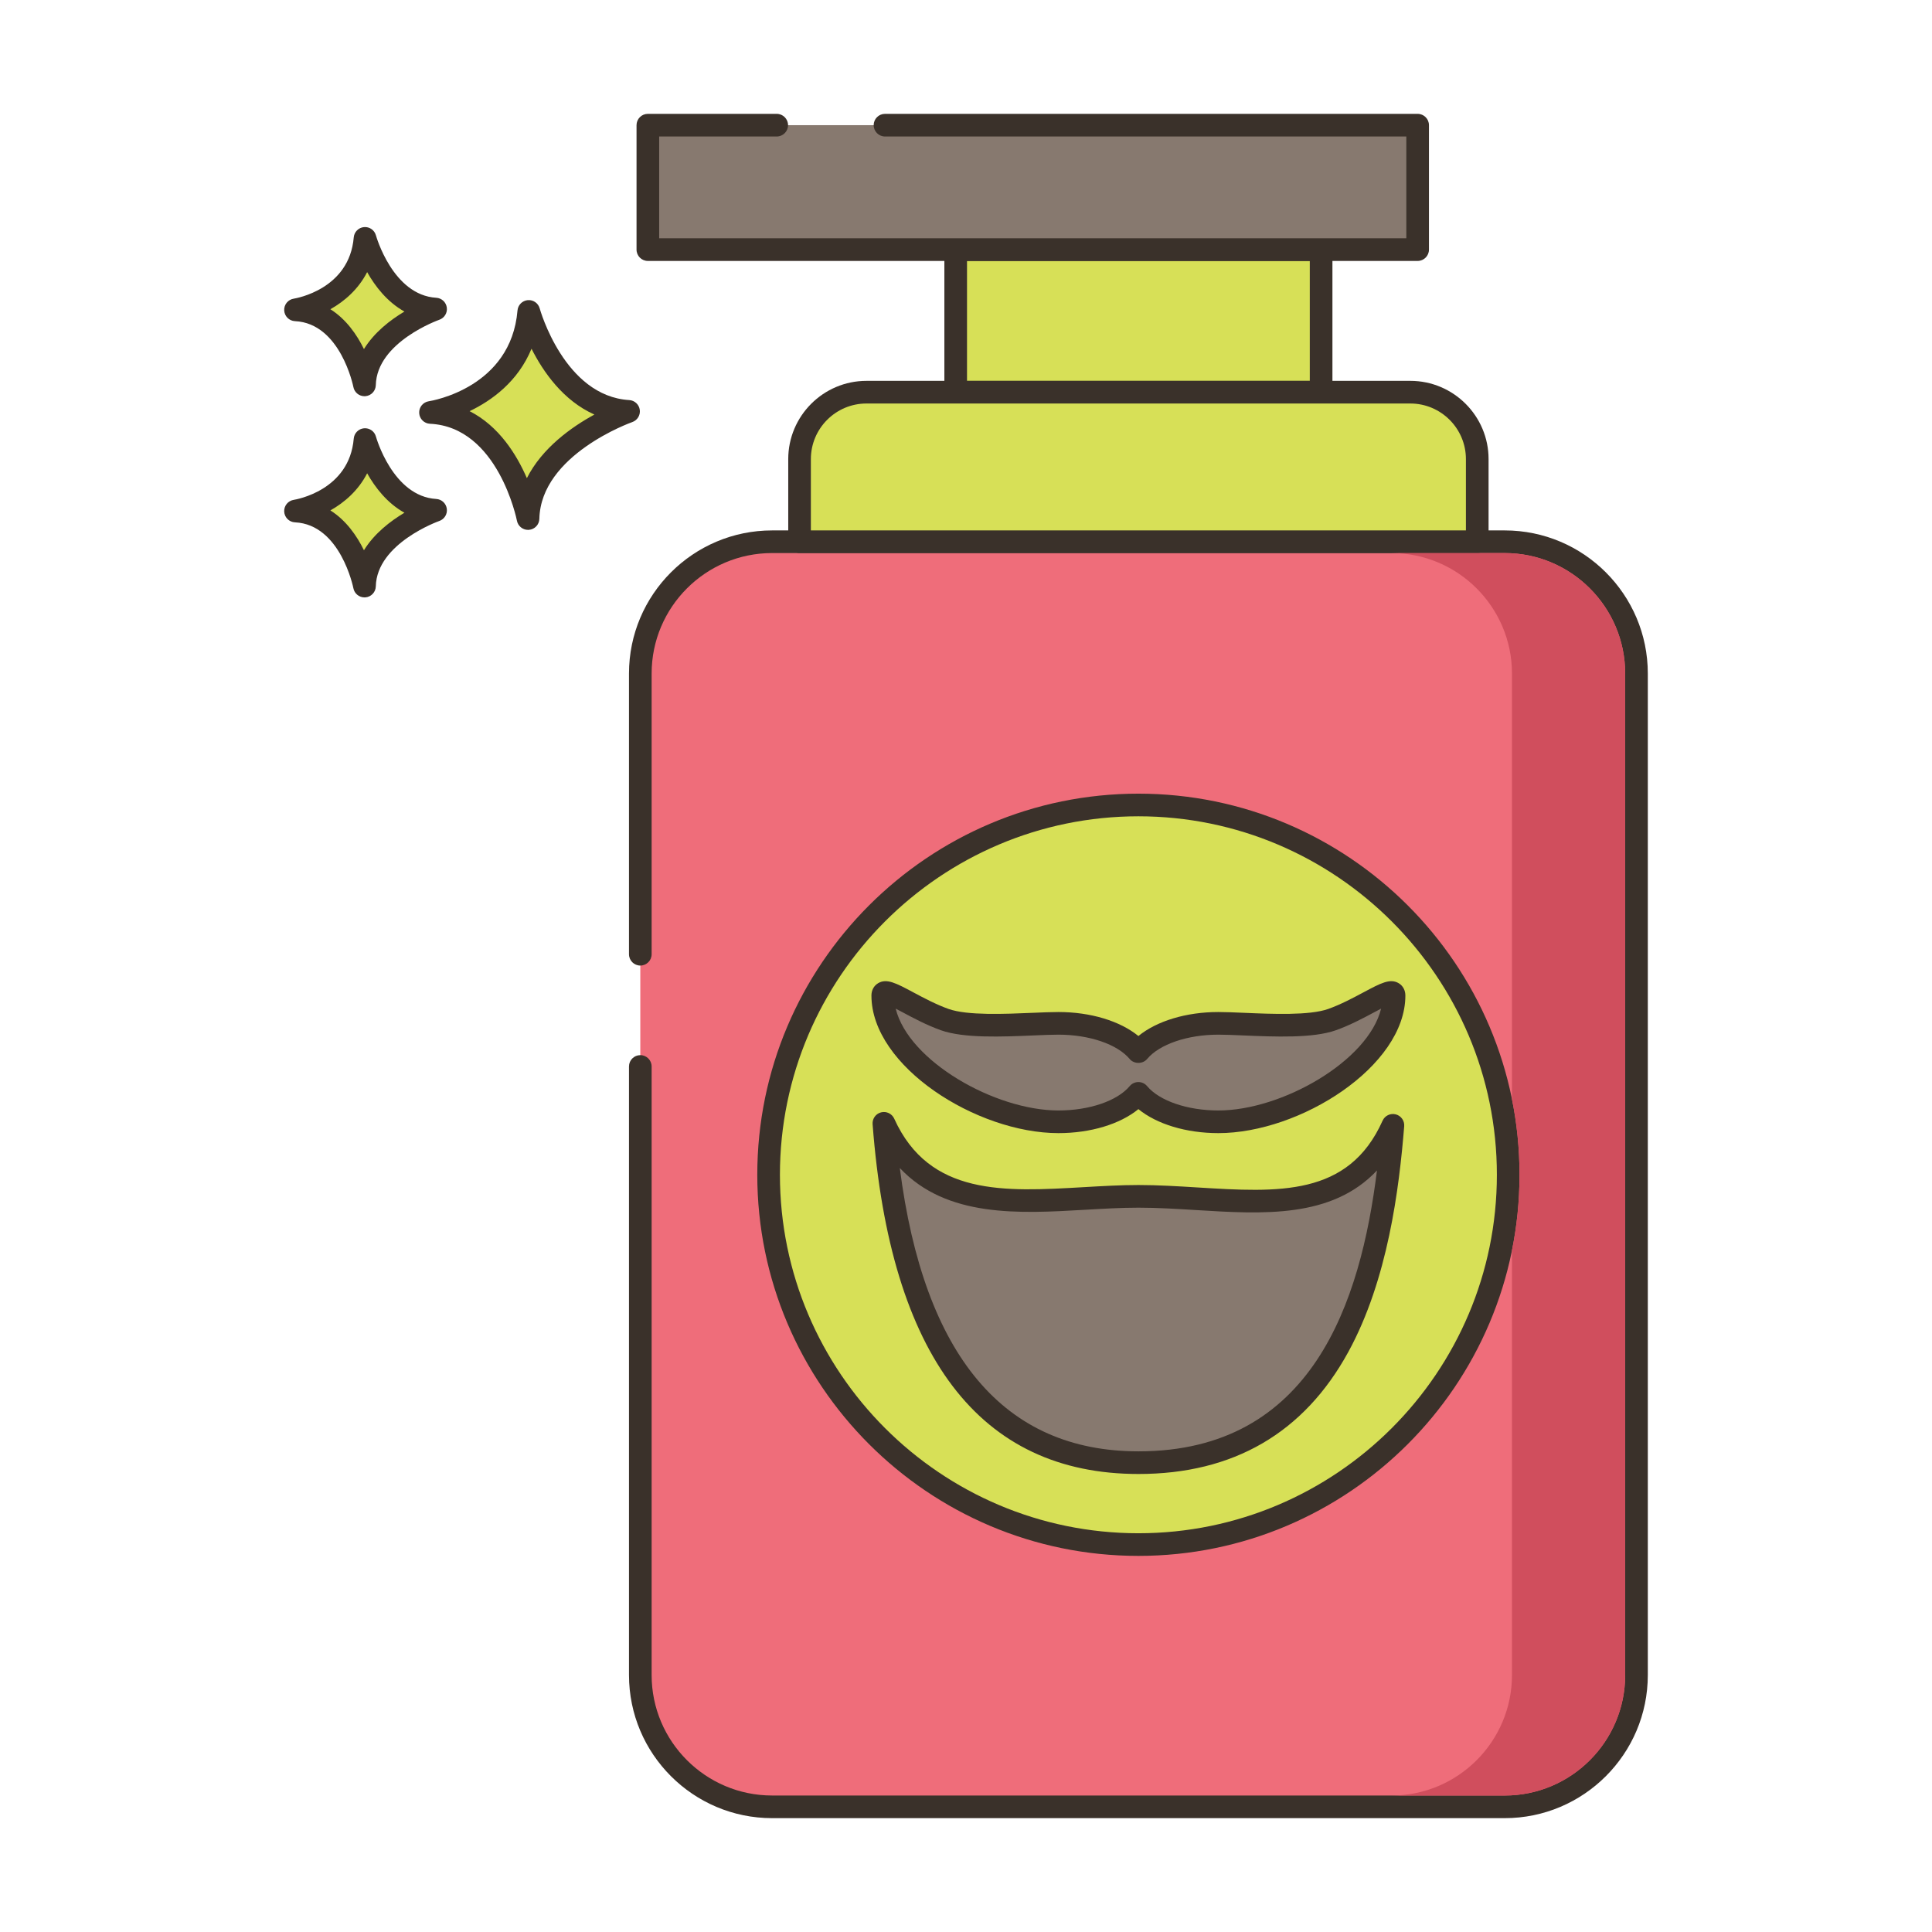<?xml version="1.0" encoding="utf-8"?>
<!-- Generator: Adobe Illustrator 24.0.0, SVG Export Plug-In . SVG Version: 6.00 Build 0)  -->
<svg version="1.1" id="Layer_1" xmlns="http://www.w3.org/2000/svg" xmlns:xlink="http://www.w3.org/1999/xlink" x="0px" y="0px"
	 viewBox="0 0 256 256" enable-background="new 0 0 256 256" xml:space="preserve">
<g>
	<path fill="#D7E057" d="M70.067,41.264c0,0,3.408,12.659,13.222,13.246c0,0-13.1,4.525-13.321,14.202
		c0,0-2.578-13.572-12.925-14.059C57.042,54.653,69.093,52.827,70.067,41.264z"/>
	<path fill="#3A312A" d="M69.967,70.211c-0.713,0-1.335-0.506-1.472-1.217C68.471,68.87,66,56.576,56.972,56.151
		c-0.771-0.037-1.388-0.651-1.428-1.421c-0.039-0.771,0.511-1.445,1.274-1.561c0.441-0.069,10.894-1.817,11.754-12.032
		c0.061-0.725,0.634-1.301,1.359-1.367c0.724-0.067,1.392,0.398,1.583,1.102c0.032,0.116,3.259,11.626,11.864,12.14
		c0.714,0.043,1.298,0.584,1.396,1.292c0.098,0.708-0.319,1.388-0.994,1.623c-0.121,0.042-12.118,4.311-12.313,12.819
		c-0.018,0.767-0.61,1.396-1.375,1.459C70.051,70.21,70.008,70.211,69.967,70.211z M62.226,54.481
		c3.878,1.969,6.23,5.746,7.587,8.877c2.026-4.021,5.942-6.787,8.949-8.427c-4.134-1.842-6.783-5.651-8.334-8.722
		C68.634,50.569,65.156,53.077,62.226,54.481z"/>
	<path fill="#D7E057" d="M48.368,58.244c0,0,2.411,8.954,9.352,9.369c0,0-9.266,3.201-9.422,10.045c0,0-1.824-9.6-9.142-9.944
		C39.156,67.714,47.68,66.423,48.368,58.244z"/>
	<path fill="#3A312A" d="M48.297,79.159c-0.713,0-1.337-0.507-1.472-1.22c-0.016-0.082-1.704-8.442-7.739-8.726
		c-0.771-0.037-1.388-0.651-1.428-1.421c-0.04-0.771,0.511-1.445,1.273-1.561c0.296-0.047,7.364-1.243,7.942-8.113
		c0.061-0.726,0.635-1.303,1.36-1.368c0.727-0.065,1.391,0.4,1.582,1.102l0,0c0.021,0.079,2.228,7.919,7.994,8.264
		c0.715,0.043,1.299,0.585,1.396,1.294c0.098,0.709-0.32,1.388-0.996,1.622c-0.081,0.028-8.282,2.952-8.412,8.662
		c-0.018,0.767-0.611,1.397-1.376,1.461C48.38,79.157,48.338,79.159,48.297,79.159z M43.778,67.631
		c2.107,1.333,3.523,3.394,4.447,5.28c1.376-2.232,3.515-3.871,5.365-4.972c-2.287-1.269-3.884-3.35-4.941-5.224
		C47.475,65.002,45.634,66.59,43.778,67.631z"/>
	<path fill="#D7E057" d="M48.368,31.586c0,0,2.411,8.954,9.352,9.37c0,0-9.266,3.201-9.422,10.046c0,0-1.824-9.6-9.142-9.944
		C39.156,41.057,47.68,39.766,48.368,31.586z"/>
	<path fill="#3A312A" d="M48.297,52.501c-0.713,0-1.337-0.507-1.472-1.22c-0.016-0.082-1.704-8.442-7.739-8.726
		c-0.771-0.037-1.388-0.651-1.428-1.421c-0.04-0.771,0.511-1.445,1.273-1.561c0.296-0.047,7.364-1.243,7.942-8.114
		c0.061-0.726,0.635-1.303,1.36-1.368c0.727-0.065,1.391,0.4,1.582,1.101l0,0c0.021,0.079,2.228,7.92,7.994,8.265
		c0.714,0.043,1.299,0.584,1.396,1.293c0.098,0.709-0.32,1.388-0.996,1.622c-0.081,0.028-8.282,2.952-8.412,8.662
		c-0.018,0.767-0.611,1.398-1.376,1.461C48.38,52.5,48.338,52.501,48.297,52.501z M43.778,40.974
		c2.107,1.333,3.523,3.394,4.447,5.28c1.376-2.232,3.516-3.872,5.365-4.972c-2.287-1.27-3.884-3.35-4.941-5.224
		C47.475,38.344,45.634,39.933,43.778,40.974z"/>
	<path fill="#EF6D7A" d="M84.844,141.312v80.641c0,9.643,7.817,17.461,17.461,17.461h97.079c9.643,0,17.46-7.817,17.46-17.461
		V89.244c0-9.643-7.817-17.461-17.46-17.461h-97.079c-9.643,0-17.461,7.817-17.461,17.461v37.198V141.312z"/>
	<path fill="#3A312A" d="M199.384,240.914h-97.079c-10.455,0-18.961-8.506-18.961-18.961v-80.642c0-0.829,0.671-1.5,1.5-1.5
		c0.829,0,1.5,0.671,1.5,1.5v80.642c0,8.801,7.16,15.961,15.961,15.961h97.079c8.801,0,15.96-7.16,15.96-15.961V89.244
		c0-8.801-7.16-15.961-15.96-15.961h-97.079c-8.801,0-15.961,7.16-15.961,15.961v37.198c0,0.829-0.671,1.5-1.5,1.5
		c-0.829,0-1.5-0.671-1.5-1.5V89.244c0-10.455,8.506-18.961,18.961-18.961h97.079c10.455,0,18.96,8.506,18.96,18.961v132.709
		C218.344,232.408,209.838,240.914,199.384,240.914z"/>
	<circle fill="#D7E057" cx="150.844" cy="155.663" r="49"/>
	<path fill="#3A312A" d="M150.844,206.164c-27.846,0-50.5-22.654-50.5-50.5s22.654-50.5,50.5-50.5c27.846,0,50.5,22.654,50.5,50.5
		S178.69,206.164,150.844,206.164z M150.844,108.164c-26.191,0-47.5,21.309-47.5,47.5s21.309,47.5,47.5,47.5
		c26.191,0,47.5-21.309,47.5-47.5S177.036,108.164,150.844,108.164z"/>
	<path fill="#87796F" d="M184.567,149.113c-1.498,18.586-6.548,44.698-33.711,44.698c-26.532,0-32.32-26.36-33.735-44.964
		c6.228,13.757,21.136,9.675,33.735,9.675C163.97,158.522,178.451,162.786,184.567,149.113z"/>
	<path fill="#3A312A" d="M150.856,195.311c-21.038,0-32.891-15.595-35.231-46.351c-0.055-0.726,0.418-1.387,1.124-1.567
		c0.702-0.181,1.438,0.171,1.739,0.834c4.648,10.266,14.58,9.689,25.103,9.078c2.401-0.139,4.885-0.284,7.265-0.284
		c2.583,0,5.229,0.163,7.788,0.321c10.757,0.663,20.046,1.236,24.555-8.843c0.298-0.667,1.035-1.021,1.741-0.841
		c0.708,0.181,1.182,0.846,1.123,1.574c-0.665,8.246-2.156,20.319-7.411,29.919C172.782,189.874,163.431,195.311,150.856,195.311z
		 M119.228,154.768c3.197,24.92,13.82,37.543,31.628,37.543c23.011,0,29.427-19.748,31.6-37.22
		c-5.967,6.359-15.107,5.796-23.997,5.247c-2.513-0.155-5.112-0.315-7.603-0.315c-2.293,0-4.732,0.142-7.091,0.279
		C135.077,160.807,125.432,161.366,119.228,154.768z"/>
	<path fill="#87796F" d="M140.247,148.644c4.691,0,8.735-1.542,10.597-3.767c1.862,2.225,5.906,3.767,10.598,3.767
		c10.045,0,23.277-8.326,23.277-16.728c0-1.52-3.947,1.666-8.213,3.186c-3.676,1.309-11.33,0.495-15.064,0.495
		c-4.692,0-8.735,1.542-10.598,3.767c-1.862-2.225-5.906-3.767-10.597-3.767c-3.734,0-11.388,0.814-15.065-0.495
		c-4.266-1.52-8.213-4.705-8.213-3.186C116.969,140.318,130.202,148.644,140.247,148.644z"/>
	<path fill="#3A312A" d="M161.441,150.145c-4.269,0-8.16-1.191-10.597-3.178c-2.437,1.987-6.329,3.178-10.598,3.178
		c-10.819,0-24.777-8.839-24.777-18.227c0-0.703,0.321-1.299,0.881-1.635c1.135-0.68,2.387-0.011,4.659,1.204
		c1.343,0.718,3.014,1.611,4.676,2.204c2.487,0.886,7.47,0.672,11.108,0.515c1.282-0.055,2.493-0.107,3.453-0.107
		c4.269,0,8.161,1.191,10.598,3.178c2.437-1.987,6.329-3.178,10.597-3.178c0.96,0,2.171,0.052,3.454,0.107
		c3.638,0.157,8.621,0.371,11.107-0.515c1.662-0.592,3.334-1.486,4.677-2.204c2.273-1.214,3.525-1.883,4.659-1.204
		c0.56,0.336,0.881,0.932,0.881,1.635C186.219,141.306,172.26,150.145,161.441,150.145z M150.844,143.377
		c0.444,0,0.865,0.197,1.15,0.537c1.643,1.962,5.351,3.23,9.447,3.23c8.411,0,19.86-6.544,21.563-13.495
		c-0.304,0.158-0.619,0.326-0.911,0.482c-1.431,0.765-3.211,1.717-5.084,2.384c-3.038,1.082-8.141,0.862-12.243,0.687
		c-1.249-0.054-2.429-0.104-3.325-0.104c-4.096,0-7.804,1.268-9.447,3.23c-0.57,0.681-1.73,0.681-2.301,0
		c-1.643-1.962-5.35-3.23-9.447-3.23c-0.895,0-2.075,0.051-3.324,0.104c-4.102,0.175-9.205,0.395-12.244-0.687
		c-1.873-0.667-3.653-1.619-5.083-2.384c-0.292-0.156-0.607-0.325-0.911-0.482c1.702,6.951,13.151,13.495,21.562,13.495
		c4.097,0,7.805-1.268,9.447-3.23C149.979,143.574,150.4,143.377,150.844,143.377z"/>
	<rect x="126.634" y="33.077" fill="#D7E057" width="48.42" height="18.89"/>
	<path fill="#3A312A" d="M175.054,53.467h-48.42c-0.829,0-1.5-0.671-1.5-1.5v-18.89c0-0.829,0.671-1.5,1.5-1.5h48.42
		c0.829,0,1.5,0.671,1.5,1.5v18.89C176.554,52.795,175.883,53.467,175.054,53.467z M128.134,50.467h45.42v-15.89h-45.42V50.467z"/>
	<path fill="#D7E057" d="M195.743,71.78V60.835c0-4.898-3.971-8.869-8.869-8.869h-72.06c-4.898,0-8.869,3.971-8.869,8.869V71.78
		H195.743z"/>
	<path fill="#3A312A" d="M195.743,73.28h-89.797c-0.829,0-1.5-0.671-1.5-1.5V60.834c0-5.717,4.651-10.369,10.369-10.369h72.06
		c5.717,0,10.369,4.651,10.369,10.369V71.78C197.243,72.608,196.571,73.28,195.743,73.28z M107.445,70.28h86.797v-9.445
		c0-4.063-3.306-7.369-7.369-7.369h-72.06c-4.063,0-7.369,3.306-7.369,7.369V70.28z"/>
	<polygon fill="#87796F" points="102.921,16.586 85.844,16.586 85.844,33.076 187.844,33.076 187.844,16.586 117.267,16.586 	"/>
	<path fill="#3A312A" d="M187.844,34.576h-102c-0.829,0-1.5-0.671-1.5-1.5v-16.49c0-0.829,0.671-1.5,1.5-1.5h17.076
		c0.829,0,1.5,0.671,1.5,1.5c0,0.829-0.671,1.5-1.5,1.5H87.344v13.49h99v-13.49h-69.077c-0.829,0-1.5-0.671-1.5-1.5
		c0-0.829,0.671-1.5,1.5-1.5h70.577c0.829,0,1.5,0.671,1.5,1.5v16.49C189.344,33.905,188.673,34.576,187.844,34.576z"/>
	<path fill="#D04E5D" d="M199.384,73.287h-15c8.8,0,15.96,7.16,15.96,15.96v56.41c0.66,3.23,1,6.58,1,10.01
		c0,3.43-0.34,6.78-1,10.01v56.28c0,8.8-7.16,15.96-15.96,15.96h15c8.8,0,15.96-7.16,15.96-15.96V89.247
		C215.344,80.447,208.184,73.287,199.384,73.287z"/>
</g>
</svg>
